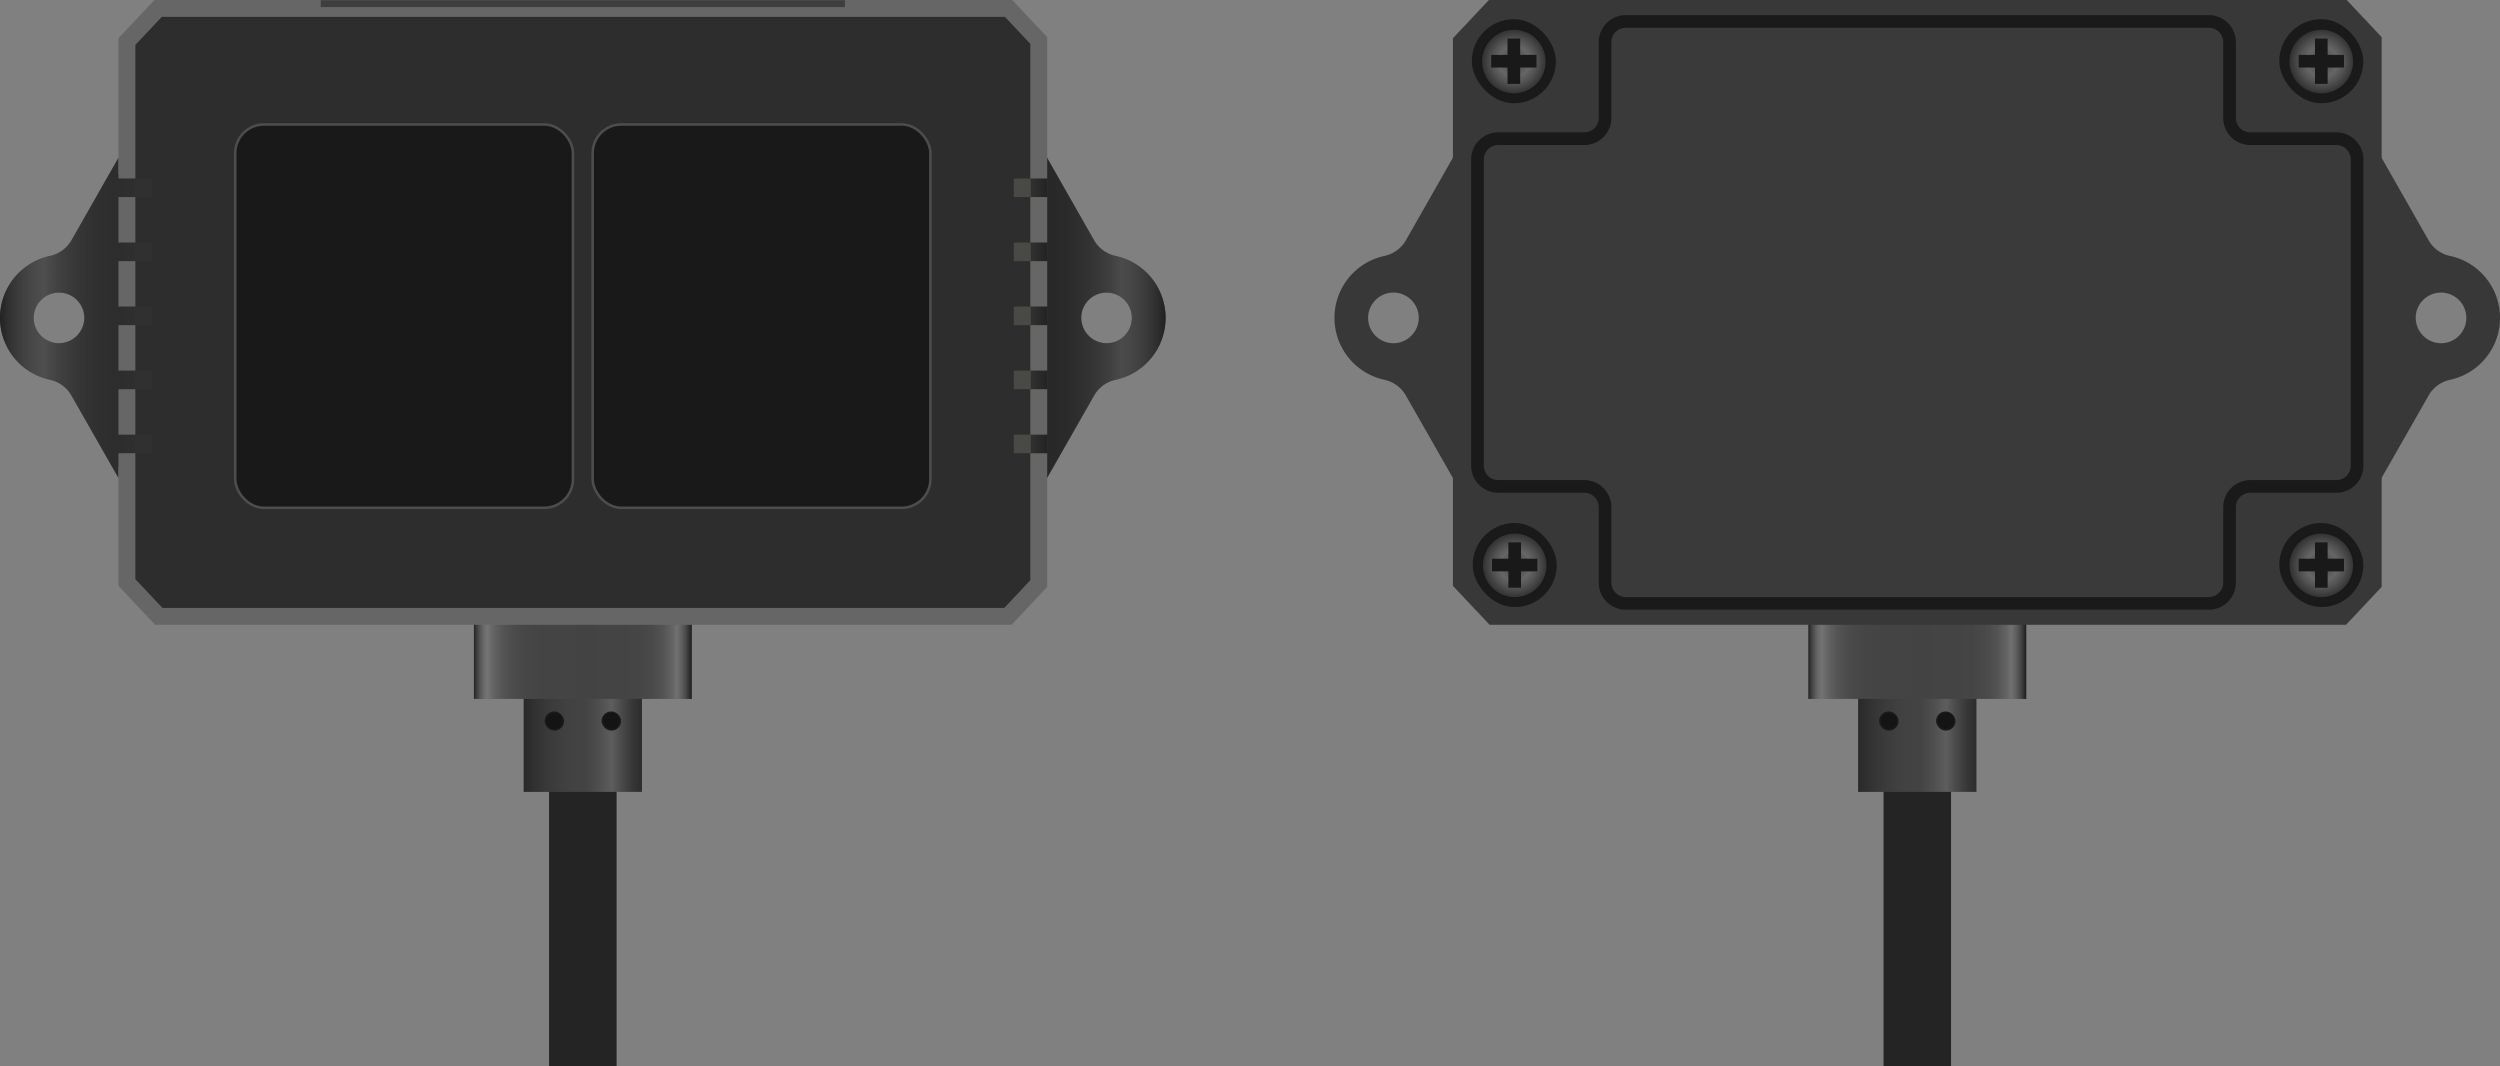 <svg id="lidar-tf02-pro" xmlns="http://www.w3.org/2000/svg" xmlns:xlink="http://www.w3.org/1999/xlink" width="148.042mm" height="63.124mm" viewBox="0 0 419.646 178.934">
  <rect x="0" y="0" width="419.646" height="178.934" fill="#808080" stroke="none"/>
  <defs>
    <style>
      .cls-1 {
        fill: #383838;
      }

      .cls-2, .cls-8 {
        fill: none;
      }

      .cls-2 {
        stroke: #242424;
        stroke-width: 11.339px;
      }

      .cls-13, .cls-2, .cls-22, .cls-8 {
        stroke-miterlimit: 10;
      }

      .cls-3 {
        fill: url(#Безымянный_градиент_63);
      }

      .cls-4 {
        fill: #1a1a1a;
      }

      .cls-5 {
        fill: #141414;
      }

      .cls-6 {
        fill: url(#Безымянный_градиент_32);
      }

      .cls-7 {
        fill: url(#Безымянный_градиент_209);
      }

      .cls-8 {
        stroke: #191919;
        stroke-width: 2.126px;
      }

      .cls-22, .cls-9 {
        fill: #191919;
      }

      .cls-10 {
        fill: url(#Безымянный_градиент_216);
      }

      .cls-11 {
        fill: url(#Безымянный_градиент_213);
      }

      .cls-12 {
        fill: url(#Безымянный_градиент_219);
      }

      .cls-13 {
        fill: #3a3a3a;
        stroke: #1a1a1a;
        stroke-width: 2.126px;
      }

      .cls-14 {
        fill: url(#Безымянный_градиент_81);
      }

      .cls-15 {
        fill: url(#Безымянный_градиент_79);
      }

      .cls-16 {
        fill: #323232;
      }

      .cls-17 {
        fill: url(#Безымянный_градиент_78);
      }

      .cls-18 {
        fill: url(#Безымянный_градиент_63-2);
      }

      .cls-19 {
        fill: url(#Безымянный_градиент_32-2);
      }

      .cls-20 {
        fill: #666;
      }

      .cls-21 {
        fill: #2d2d2d;
      }

      .cls-22 {
        stroke: #4d4d4d;
        stroke-width: 0.425px;
      }

      .cls-23 {
        fill: #3e3e3e;
      }

      .cls-24 {
        fill: #303030;
      }

      .cls-25 {
        fill: #494946;
      }
    </style>
    <linearGradient id="Безымянный_градиент_63" data-name="Безымянный градиент 63" x1="311.913" y1="124.942" x2="331.756" y2="124.942" gradientUnits="userSpaceOnUse">
      <stop offset="0.003" stop-color="#1a1a1a" stop-opacity="0.5"/>
      <stop offset="0.522" stop-color="#706f72" stop-opacity="0.2"/>
      <stop offset="0.633" stop-color="#a5a4a6" stop-opacity="0.2"/>
      <stop offset="0.746" stop-color="#f2f2f2" stop-opacity="0.2"/>
      <stop offset="0.814" stop-color="#9e9e9e" stop-opacity="0.2"/>
      <stop offset="0.928" stop-color="#2a2a2a" stop-opacity="0.2"/>
      <stop offset="1" stop-opacity="0.2"/>
    </linearGradient>
    <linearGradient id="Безымянный_градиент_32" data-name="Безымянный градиент 32" x1="303.551" y1="110.938" x2="340.118" y2="110.938" gradientUnits="userSpaceOnUse">
      <stop offset="0.003" stop-color="#1a1a1a" stop-opacity="0.5"/>
      <stop offset="0.061" stop-color="#fff" stop-opacity="0.3"/>
      <stop offset="0.095" stop-color="#d2d2d3" stop-opacity="0.269"/>
      <stop offset="0.143" stop-color="#a6a5a7" stop-opacity="0.238"/>
      <stop offset="0.204" stop-color="#878688" stop-opacity="0.216"/>
      <stop offset="0.288" stop-color="#757477" stop-opacity="0.203"/>
      <stop offset="0.522" stop-color="#706f72" stop-opacity="0.2"/>
      <stop offset="0.733" stop-color="#757477" stop-opacity="0.204"/>
      <stop offset="0.809" stop-color="#868688" stop-opacity="0.217"/>
      <stop offset="0.863" stop-color="#a5a4a6" stop-opacity="0.241"/>
      <stop offset="0.906" stop-color="#d0d0d1" stop-opacity="0.274"/>
      <stop offset="0.93" stop-color="#f2f2f2" stop-opacity="0.3"/>
      <stop offset="1" stop-opacity="0.5"/>
    </linearGradient>
    <radialGradient id="Безымянный_градиент_209" data-name="Безымянный градиент 209" cx="377.574" cy="20.95" r="5.004" gradientTransform="translate(-13.096 -12.014) scale(1.067)" gradientUnits="userSpaceOnUse">
      <stop offset="0" stop-color="#4d4d4d"/>
      <stop offset="0.189" stop-color="#525252"/>
      <stop offset="0.42" stop-color="#616161"/>
      <stop offset="0.478" stop-color="#666"/>
      <stop offset="0.697" stop-color="#535353"/>
      <stop offset="1" stop-color="#333"/>
    </radialGradient>
    <radialGradient id="Безымянный_градиент_216" data-name="Безымянный градиент 216" cx="250.644" cy="100.233" r="5.004" xlink:href="#Безымянный_градиент_209"/>
    <radialGradient id="Безымянный_градиент_213" data-name="Безымянный градиент 213" cx="250.509" cy="20.95" r="5.004" xlink:href="#Безымянный_градиент_209"/>
    <radialGradient id="Безымянный_градиент_219" data-name="Безымянный градиент 219" cx="377.574" cy="100.233" r="5.004" xlink:href="#Безымянный_градиент_209"/>
    <linearGradient id="Безымянный_градиент_81" data-name="Безымянный градиент 81" x1="19.332" y1="53.834" x2="176.244" y2="53.834" gradientUnits="userSpaceOnUse">
      <stop offset="0" stop-opacity="0.2"/>
      <stop offset="0.025" stop-color="#151415" stop-opacity="0.237"/>
      <stop offset="0.093" stop-color="#3e3d3f" stop-opacity="0.31"/>
      <stop offset="0.178" stop-color="#5b5a5c" stop-opacity="0.362"/>
      <stop offset="0.298" stop-color="#6b6a6d" stop-opacity="0.392"/>
      <stop offset="0.628" stop-color="#706f72" stop-opacity="0.4"/>
      <stop offset="0.844" stop-color="#6a696c" stop-opacity="0.421"/>
      <stop offset="0.921" stop-color="#555456" stop-opacity="0.495"/>
      <stop offset="0.976" stop-color="#303030" stop-opacity="0.623"/>
      <stop offset="0.997" stop-color="#1a1a1a" stop-opacity="0.7"/>
    </linearGradient>
    <linearGradient id="Безымянный_градиент_79" data-name="Безымянный градиент 79" y1="53.354" x2="19.91" y2="53.354" gradientUnits="userSpaceOnUse">
      <stop offset="0.003" stop-color="#1a1a1a" stop-opacity="0.7"/>
      <stop offset="0.074" stop-color="#2d2c2d" stop-opacity="0.635"/>
      <stop offset="0.372" stop-color="#706f72" stop-opacity="0.4"/>
      <stop offset="0.519" stop-color="#4d4d4f" stop-opacity="0.338"/>
      <stop offset="0.814" stop-color="#151515" stop-opacity="0.237"/>
      <stop offset="1" stop-opacity="0.2"/>
    </linearGradient>
    <linearGradient id="Безымянный_градиент_78" data-name="Безымянный градиент 78" x1="175.736" y1="53.354" x2="195.646" y2="53.354" gradientUnits="userSpaceOnUse">
      <stop offset="0" stop-opacity="0.2"/>
      <stop offset="0.186" stop-color="#151515" stop-opacity="0.237"/>
      <stop offset="0.481" stop-color="#4d4d4f" stop-opacity="0.338"/>
      <stop offset="0.628" stop-color="#706f72" stop-opacity="0.4"/>
      <stop offset="0.926" stop-color="#2d2c2d" stop-opacity="0.635"/>
      <stop offset="0.997" stop-color="#1a1a1a" stop-opacity="0.7"/>
    </linearGradient>
    <linearGradient id="Безымянный_градиент_63-2" x1="87.913" y1="124.942" x2="107.755" y2="124.942" xlink:href="#Безымянный_градиент_63"/>
    <linearGradient id="Безымянный_градиент_32-2" x1="79.551" y1="110.938" x2="116.118" y2="110.938" xlink:href="#Безымянный_градиент_32"/>
  </defs>
  <title>lidar-tf02-pro</title>
  <g id="bottom">
    <g>
      <path class="cls-1" d="M235.98,40.354a5.481,5.481,0,0,1-3.62,2.61,10.638,10.638,0,0,0-.01,20.78,5.449,5.449,0,0,1,3.61,2.6l7.95,13.94,1.536-.05V25.994l-1.536.43Zm-2.09,17.26a4.25,4.25,0,1,1,4.26-4.26A4.276,4.276,0,0,1,233.89,57.614Z"/>
      <path class="cls-1" d="M399.736,26.424l-1.536-.238V81.1l1.536-.814,7.95-13.94a5.449,5.449,0,0,1,3.61-2.6,10.636,10.636,0,0,0-.01-20.78,5.481,5.481,0,0,1-3.62-2.61Zm5.76,26.93a4.25,4.25,0,1,1,4.26,4.26A4.276,4.276,0,0,1,405.5,53.354Z"/>
    </g>
    <g>
      <line class="cls-2" x1="321.834" y1="130.346" x2="321.834" y2="178.934"/>
      <g>
        <g>
          <rect class="cls-1" x="311.913" y="116.962" width="19.843" height="15.959"/>
          <rect class="cls-3" x="311.913" y="116.962" width="19.843" height="15.959"/>
        </g>
        <g>
          <rect class="cls-4" x="315.412" y="119.422" width="3.277" height="3.216" rx="1.608"/>
          <path class="cls-5" d="M317.019,122.355a1.325,1.325,0,0,1,0-2.649,1.325,1.325,0,1,1,.062,2.649Z"/>
          <rect class="cls-4" x="324.98" y="119.422" width="3.277" height="3.216" rx="1.608"/>
          <path class="cls-5" d="M326.588,122.355a1.356,1.356,0,1,1,.061,0Z"/>
        </g>
      </g>
      <g>
        <rect class="cls-1" x="303.551" y="104.56" width="36.567" height="12.756"/>
        <rect class="cls-6" x="303.551" y="104.56" width="36.567" height="12.756"/>
      </g>
    </g>
    <path class="cls-1" d="M393.914,0H249.924l-6.04,6.42V98.34l6.16,6.54H393.8l5.98-6.36V6.23Z"/>
    <g>
      <g>
        <rect class="cls-4" x="382.594" y="3.22" width="14.112" height="14.112" rx="7.056"/>
        <g>
          <circle class="cls-4" cx="389.65" cy="10.276" r="5.712"/>
          <circle class="cls-7" cx="389.65" cy="10.333" r="5.337"/>
          <line class="cls-8" x1="385.842" y1="10.276" x2="393.458" y2="10.276"/>
          <line class="cls-8" x1="389.65" y1="14.084" x2="389.65" y2="6.468"/>
        </g>
      </g>
      <g>
        <rect class="cls-4" x="247.202" y="87.788" width="14.112" height="14.112" rx="7.056"/>
        <g>
          <circle class="cls-9" cx="254.258" cy="94.844" r="5.712"/>
          <circle class="cls-10" cx="254.258" cy="94.901" r="5.337"/>
          <line class="cls-8" x1="250.45" y1="94.844" x2="258.066" y2="94.844"/>
          <line class="cls-8" x1="254.258" y1="98.652" x2="254.258" y2="91.036"/>
        </g>
      </g>
      <g>
        <rect class="cls-4" x="247.058" y="3.22" width="14.112" height="14.112" rx="7.056"/>
        <g>
          <circle class="cls-9" cx="254.114" cy="10.276" r="5.712"/>
          <circle class="cls-11" cx="254.114" cy="10.333" r="5.337"/>
          <line class="cls-8" x1="250.306" y1="10.276" x2="257.922" y2="10.276"/>
          <line class="cls-8" x1="254.114" y1="14.084" x2="254.114" y2="6.468"/>
        </g>
      </g>
      <g>
        <rect class="cls-4" x="382.594" y="87.788" width="14.112" height="14.112" rx="7.056"/>
        <g>
          <circle class="cls-9" cx="389.65" cy="94.844" r="5.712"/>
          <circle class="cls-12" cx="389.65" cy="94.901" r="5.337"/>
          <line class="cls-8" x1="385.842" y1="94.844" x2="393.458" y2="94.844"/>
          <line class="cls-8" x1="389.65" y1="98.652" x2="389.65" y2="91.036"/>
        </g>
      </g>
    </g>
    <path class="cls-13" d="M395.659,26.76V78.17a3.48,3.48,0,0,1-3.48,3.48h-14.45a3.48,3.48,0,0,0-3.48,3.48V97.8a3.48,3.48,0,0,1-3.48,3.48H272.9a3.48,3.48,0,0,1-3.48-3.48V85.13a3.48,3.48,0,0,0-3.48-3.48h-14.45a3.48,3.48,0,0,1-3.48-3.48V26.76a3.48,3.48,0,0,1,3.48-3.48h14.45a3.48,3.48,0,0,0,3.48-3.48V7.08A3.48,3.48,0,0,1,272.9,3.6h97.87a3.48,3.48,0,0,1,3.48,3.48V19.8a3.48,3.48,0,0,0,3.48,3.48h14.45A3.48,3.48,0,0,1,395.659,26.76Z"/>
  </g>
  <g id="top">
    <g>
      <rect class="cls-1" x="19.332" y="29.258" width="156.912" height="49.152"/>
      <rect class="cls-14" x="19.332" y="29.258" width="156.912" height="49.152"/>
    </g>
    <g>
      <g>
        <path class="cls-1" d="M11.98,40.354a5.481,5.481,0,0,1-3.62,2.61,10.638,10.638,0,0,0-.01,20.78,5.449,5.449,0,0,1,3.61,2.6l7.95,13.94V26.424ZM9.89,57.614a4.25,4.25,0,1,1,4.26-4.26A4.276,4.276,0,0,1,9.89,57.614Z"/>
        <path class="cls-15" d="M11.98,40.354a5.481,5.481,0,0,1-3.62,2.61,10.638,10.638,0,0,0-.01,20.78,5.449,5.449,0,0,1,3.61,2.6l7.95,13.94V26.424ZM9.89,57.614a4.25,4.25,0,1,1,4.26-4.26A4.276,4.276,0,0,1,9.89,57.614Z"/>
      </g>
      <g>
        <path class="cls-16" d="M175.736,26.424v53.86l7.95-13.94a5.449,5.449,0,0,1,3.61-2.6,10.636,10.636,0,0,0-.01-20.78,5.481,5.481,0,0,1-3.62-2.61Zm5.76,26.93a4.25,4.25,0,1,1,4.26,4.26A4.276,4.276,0,0,1,181.5,53.354Z"/>
        <path class="cls-17" d="M175.736,26.424v53.86l7.95-13.94a5.449,5.449,0,0,1,3.61-2.6,10.636,10.636,0,0,0-.01-20.78,5.481,5.481,0,0,1-3.62-2.61Zm5.76,26.93a4.25,4.25,0,1,1,4.26,4.26A4.276,4.276,0,0,1,181.5,53.354Z"/>
      </g>
    </g>
    <g>
      <line class="cls-2" x1="97.834" y1="130.346" x2="97.834" y2="178.934"/>
      <g>
        <g>
          <rect class="cls-1" x="87.913" y="116.962" width="19.843" height="15.959"/>
          <rect class="cls-18" x="87.913" y="116.962" width="19.843" height="15.959"/>
        </g>
        <g>
          <rect class="cls-4" x="91.412" y="119.422" width="3.277" height="3.216" rx="1.608"/>
          <path class="cls-5" d="M93.019,122.355a1.325,1.325,0,0,1,0-2.649,1.325,1.325,0,1,1,.062,2.649Z"/>
          <rect class="cls-4" x="100.98" y="119.422" width="3.277" height="3.216" rx="1.608"/>
          <path class="cls-5" d="M102.588,122.355a1.355,1.355,0,1,1,.061,0Z"/>
        </g>
      </g>
      <g>
        <rect class="cls-1" x="79.551" y="104.56" width="36.567" height="12.756"/>
        <rect class="cls-19" x="79.551" y="104.56" width="36.567" height="12.756"/>
      </g>
    </g>
    <g>
      <path class="cls-20" d="M169.914,0H25.924l-6.04,6.42V29.96h3v3.12h-3v7.63h3v3.12h-3v7.63h3v3.12h-3v7.63h3v3.12h-3v7.63h3v3.12h-3V98.34l6.16,6.54H169.8l5.98-6.36V6.23Zm5.86,76.08h-3V72.96h3Zm0-10.75h-3V62.21h3Zm0-10.75h-3V51.46h3Zm0-10.75h-3V40.71h3Zm0-10.75h-3V29.96h3Z"/>
      <polygon class="cls-21" points="27.268 102.045 22.719 97.215 22.719 7.544 27.149 2.835 168.69 2.835 172.949 7.355 172.949 97.397 168.579 102.045 27.268 102.045"/>
    </g>
    <g>
      <rect class="cls-22" x="39.482" y="20.893" width="56.693" height="64.346" rx="4.82"/>
      <rect class="cls-22" x="99.482" y="20.893" width="56.693" height="64.346" rx="4.82"/>
    </g>
    <rect class="cls-23" x="53.842" y="0.036" width="87.984" height="1.152"/>
    <g>
      <rect class="cls-24" x="22.676" y="29.961" width="2.8" height="3.12"/>
      <rect class="cls-24" x="22.676" y="40.711" width="2.8" height="3.12"/>
      <rect class="cls-24" x="22.676" y="51.461" width="2.8" height="3.12"/>
      <rect class="cls-24" x="22.676" y="62.211" width="2.8" height="3.12"/>
      <rect class="cls-24" x="22.676" y="72.961" width="2.8" height="3.12"/>
    </g>
    <g>
      <rect class="cls-25" x="170.177" y="29.96" width="2.851" height="3.12" transform="translate(343.205 63.041) rotate(-180)"/>
      <rect class="cls-25" x="170.177" y="40.71" width="2.851" height="3.12" transform="translate(343.205 84.541) rotate(-180)"/>
      <rect class="cls-25" x="170.177" y="51.46" width="2.851" height="3.12" transform="translate(343.205 106.041) rotate(-180)"/>
      <rect class="cls-25" x="170.177" y="62.211" width="2.851" height="3.12" transform="translate(343.205 127.541) rotate(-180)"/>
      <rect class="cls-25" x="170.177" y="72.961" width="2.851" height="3.12" transform="translate(343.205 149.041) rotate(-180)"/>
    </g>
  </g>
</svg>
